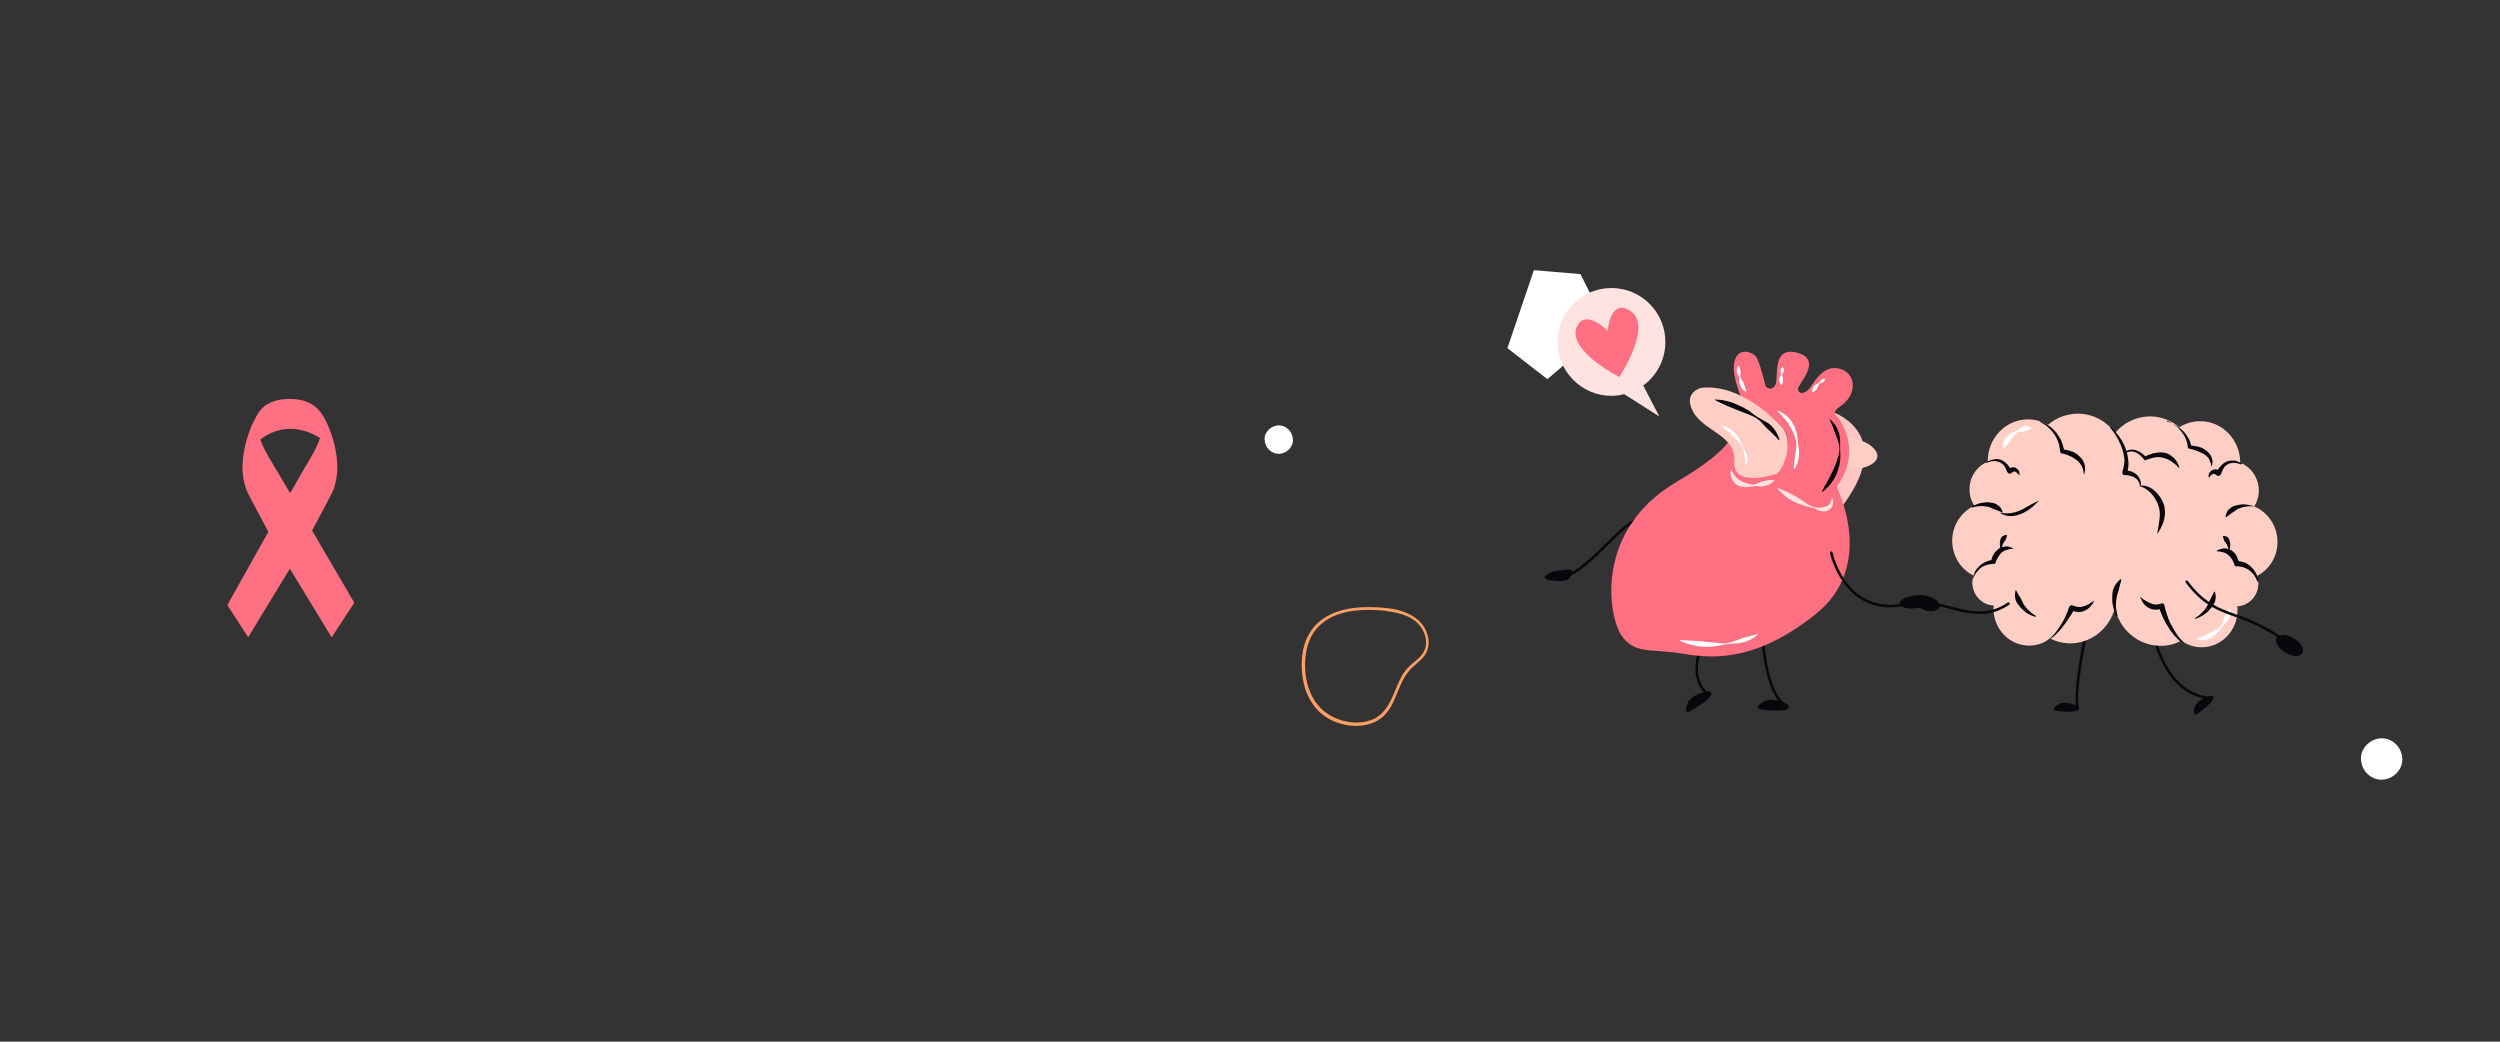 <?xml version="1.0" encoding="utf-8"?>
<!-- Generator: Adobe Illustrator 24.1.3, SVG Export Plug-In . SVG Version: 6.00 Build 0)  -->
<svg version="1.1" id="Calque_1" xmlns="http://www.w3.org/2000/svg" xmlns:xlink="http://www.w3.org/1999/xlink" x="0px" y="0px"
	 viewBox="0 0 1920 800" style="enable-background:new 0 0 1920 800;" xml:space="preserve">
<rect x="0" y="0" width="1920" height="800" fill="#333333" stroke="none"/>
<style type="text/css">
	.st0{fill:#FD9F62;}
	.st1{fill:#FFFFFF;}
	.st2{fill:none;stroke:#08070C;stroke-width:2;stroke-linecap:round;stroke-linejoin:round;stroke-miterlimit:10;}
	.st3{fill:#08070C;}
	.st4{fill:#FFC5C3;}
	.st5{fill:#FFCEC4;}
	.st6{fill:#FF7082;}
	.st7{fill:#FFE3E0;}
</style>
<g id="BANNER1C">
	<g>
		<g>
			<g>
				<g>
					<path class="st0" d="M1065.1,467c-16.2-1.6-35.1-1.4-49.1,8.3c-7,4.9-11.9,11.9-14.3,20.2c-3,10.5-2.5,22.9,0.6,33.2
						c2.9,8.9,8.3,17,16.2,22.1c8.4,5.4,19.2,7.8,29.1,6.2c4.9-0.8,9.7-2.7,13.7-5.9c3.8-3.2,6.7-7.3,8.7-11.8
						c4.4-9.4,7-19.7,14.9-27c3.8-3.5,8.3-6.5,10.6-11.3c2.1-4.4,2.2-9.5,0.6-14.1c-3.3-10.5-13-16.2-23.2-18.6
						C1070.7,467.8,1068,467.3,1065.1,467c-1.6-0.2-1.6,2.2,0,2.4c10.3,1.1,21.9,4.4,27.3,14c2.4,4.1,3.5,9.2,2.4,13.8
						c-1.3,5.2-5.4,8.6-9.4,11.8c-3.5,3-6.7,6.2-8.9,10.3c-2.2,4-3.8,8.3-5.6,12.4c-3.7,9.1-8.3,17.9-18.1,21.4
						c-9.2,3.3-20.2,1.9-28.9-2.4c-8.1-4-14.1-10.6-17.6-18.9c-4-9.4-4.8-20.2-3.3-30.2c1.3-8.7,5.2-17,12.1-22.7
						c13.5-11.3,33.5-11.4,50.2-9.7C1066.7,469.6,1066.7,467.2,1065.1,467z"/>
				</g>
			</g>
			<g>
				<g>
					<path class="st1" d="M982.1,348.5c5.7,0,11.2-5,10.9-10.9s-4.8-10.9-10.9-10.9c-5.7,0-11.2,5-10.9,10.9
						C971.5,343.5,976,348.5,982.1,348.5L982.1,348.5z"/>
				</g>
			</g>
			<g>
				<polygon class="st1" points="1178,207.5 1213.8,210.5 1234.4,251.7 1188.4,291.2 1157.7,267.4 				"/>
				<g>
					<g>
						<g>
							<g>
								<path class="st2" d="M1370.8,541.6c-17.8-12.5-17.8-65.7-17.8-65.7"/>
								<path class="st3" d="M1373.2,541.3c0,0-12.5-7.6-20.5-1.4c0,0-5.2,3.5-1.1,4.9C1351.6,544.8,1378,548.6,1373.2,541.3z"/>
							</g>
							<g>
								<path class="st2" d="M1312.1,533.5c-16.2-12.5-5.7-36.7-5.7-36.7"/>
								<g>
									<path class="st3" d="M1312.7,530.9c0,0-14.6,1.1-17.3,11c0,0-2.2,5.9,1.9,4.6C1297.4,546.4,1320.8,533.9,1312.7,530.9z"/>
								</g>
							</g>
							<path class="st4" d="M1405.6,315.7c0,0,51.6,15.4,10.2,71.8h-12.5l-1.3-57.2L1405.6,315.7z"/>
							<path class="st2" d="M1263.1,397.9c-14.1-2.5-40.8,39.2-61.5,44.9"/>
							<path class="st5" d="M1410.2,337c0,0,18.3-3,28.3,6.8s-4.8,15.2-9.2,15.7c-4.4,0.5-19.4-4.9-22.1,3.2L1410.2,337z"/>
							<path class="st6" d="M1409.7,372.2c0,0,32.9,61.6-15.9,100c-48.6,38.4-82.4,33-103.7,29.5c-21.4-3.5-34.9,1-44.9-13.8
								s-21-80.5,42.4-117.8s39.4-47.5,39.4-47.5l45.7,29.5L1409.7,372.2z"/>
							<path class="st6" d="M1401.6,383.5c0,0-30.8-3.7-37.5-19.7c0,0,24.1-34.9-7.6-42.1c-31.8-7.1-6.7,11.3-14.3,22.5
								c-7.6,11.3-22.9-12.7-6.5-28.9l3-7c0,0-9.2-18.6-6.7-30.3c2.5-11.8,13.7-7.9,16.7-4c2.7,3.7,7.3,22.5,7.3,22.5
								s3.8,4.8,7.3-0.5c3.3-5.2-3.5-30.5,17-25.1c20.5,5.4-0.3,24.8,0.5,28.1c0.6,3.3,4,4,7.8,0.5c3.8-3.5,10.3-19.7,23.8-16.4
								s14.5,20.3,0.3,29.4c0,0-5.9,4-2.7,6.4C1413.2,321.7,1435.6,352.4,1401.6,383.5z"/>
							<path class="st5" d="M1366.2,325.8c0,0-28.1-31.6-59.7-27.9c0,0-14.3,3.3-6.2,18.3s33.2,18.3,31.6,37.8
								c-1.6,19.4,25.9,12.1,32.1,10C1370.2,361.7,1379.4,335.4,1366.2,325.8z"/>
							<g>
								<g>
									<path class="st7" d="M1406.9,382.5c0,0-0.2,0.8-0.5,2.1c-0.2,0.6-0.5,1.4-1,2.1c-0.5,0.6-1,1.3-1.7,1.7
										c-0.8,0.5-1.7,0.6-2.9,1c-1.1,0.2-2.5,0.5-4,0.5c-1.4,0-3-0.2-4.6-0.8c-1.4-0.5-2.9-1.3-4.3-2.2c-1.4-0.8-2.7-1.9-4-2.7
										c-1.3-0.8-2.7-1.6-4-2.4s-2.5-1.6-3.8-2.2c-1.3-0.6-2.4-1.3-3.5-1.7c-1.1-0.5-2.1-1-3-1.4c-1-0.5-1.7-0.8-2.4-1
										c-1.4-0.5-2.2-0.8-2.2-0.8l-0.2,0.3c0,0,0.5,0.6,1.6,1.7c0.5,0.5,1.1,1.1,1.9,1.9c0.8,0.6,1.6,1.4,2.5,2.2
										c1.9,1.6,4.3,3.2,7.1,4.6c1.4,0.6,2.9,1.3,4.3,1.9c1.6,0.6,3.2,1.1,4.8,1.4c0.8,0.2,1.6,0.5,2.4,0.6
										c0.8,0.2,1.6,0.5,2.4,0.6c0.8,0.3,1.6,0.5,2.2,0.8c0.3,0.2,0.8,0.3,1.1,0.5c0.3,0.2,0.8,0.3,1.1,0.5c1.4,0.6,3.2,1.1,4.8,1
										c1.6,0,3.3-0.6,4.4-1.7c1.3-1,1.9-2.4,2.2-3.5c0.3-1.1,0.2-2.2,0.2-2.9c-0.2-0.8-0.3-1.4-0.5-1.7c-0.2-0.3-0.3-0.6-0.3-0.6
										L1406.9,382.5z"/>
								</g>
							</g>
							<g>
								<g>
									<path class="st7" d="M1362.1,368.6c0,0-0.6,0-1.7,0s-2.7,0.2-4.4,0.6c-1,0.2-1.9,0.3-2.9,0.6c-1,0.3-2.1,0.8-3,1.3
										c-1.1,0.5-2.2,0.8-3.5,1c-1.3,0-2.4,0-3.7-0.5c-1.1-0.3-2.2-0.8-3.3-1.1c-1.1-0.3-2.1-0.8-2.9-1.3
										c-0.5-0.3-0.8-0.5-1.1-0.8c-0.3-0.3-0.8-0.5-1.1-0.8c-0.6-0.5-1.3-1.1-1.7-1.7c-0.5-0.6-1-1.3-1.3-1.9
										c-0.3-0.6-0.6-1.1-1-1.6c-0.5-1-0.8-1.6-0.8-1.6h-0.3c0,0-0.2,0.6-0.3,1.7c0,0.6,0,1.3,0,2.2c0.2,0.8,0.3,1.7,0.8,2.9
										c0.5,1,1.1,2.1,1.9,3c0.5,0.5,1,1,1.4,1.3c0.6,0.3,1.1,0.8,1.7,1c1.3,0.6,2.5,1,4,1.1c0.6,0.2,1.4,0.2,2.1,0.2
										s1.3-0.2,2.1-0.2c1.3-0.2,2.5-0.5,3.8-0.5c1.3-0.2,2.5-0.2,3.7,0c1.3,0.2,2.4,0.2,3.5,0c1.1-0.2,2.1-0.5,3-0.8
										c1.7-0.6,3.2-1.6,4.1-2.2s1.4-1.3,1.4-1.3L1362.1,368.6z"/>
								</g>
							</g>
							<g>
								<g>
									<path class="st3" d="M1404.8,321.4c0,0,0.5,1,1.1,2.4c0.3,0.8,0.8,1.7,1.1,2.7c0.5,1.1,1,2.2,1.4,3.5
										c0.5,1.3,1,2.7,1.6,4.3c0.5,1.4,1.3,3,1.7,4.8c0.5,1.7,1,3.5,1,5.4c0,1.9-0.3,3.8-0.8,5.6c-0.5,1.9-1.3,3.7-1.7,5.4
										c-0.6,1.7-1.3,3.3-2.1,4.9c-0.8,1.6-1.4,3-2.2,4.6c-0.8,1.4-1.3,2.9-2.1,4.1c-0.3,0.6-0.6,1.3-1,1.9s-0.6,1.1-1,1.6
										c-0.3,0.5-0.5,1-0.8,1.4c-0.3,0.5-0.5,0.8-0.6,1.3c-0.8,1.4-1.3,2.4-1.3,2.4l0.3,0.3c0,0,0.8-0.6,2.1-1.7
										c0.6-0.6,1.4-1.3,2.2-2.2c0.5-0.5,1-1,1.3-1.4c0.5-0.5,1-1.1,1.3-1.7c1-1.1,1.7-2.5,2.7-4c0.8-1.6,1.7-3.2,2.2-4.9
										c0.6-1.7,1.3-3.7,1.6-5.6c0.5-1.9,0.5-4,0.6-6c0-2.1,0-4-0.2-5.9c0-1.9,0-3.8,0-5.7c0-1.9-0.2-3.8-0.6-5.4
										c-0.5-1.7-1.1-3.2-1.7-4.6c-0.6-1.4-1.4-2.5-2.2-3.5c-0.8-1-1.4-1.7-2.1-2.4c-1.3-1.3-2.2-1.7-2.2-1.7L1404.8,321.4z"/>
								</g>
							</g>
							<g>
								<g>
									<g>
										<path class="st3" d="M1366.7,337.9c0,0,0-0.3-0.2-0.6c-0.2-0.5-0.3-1.1-0.6-1.9c-0.3-0.8-0.8-1.7-1.4-2.9
											c-0.6-1-1.3-2.2-2.2-3.3c-0.5-0.5-1-1.1-1.4-1.7c-0.5-0.6-1.1-1.1-1.7-1.6c-0.6-0.6-1.4-1-2.1-1.4c-0.8-0.5-1.6-1-2.4-1.4
											c-0.8-0.5-1.6-0.8-2.4-1.3c-0.8-0.5-1.6-1-2.4-1.4c-1.6-1-3-2.2-4.6-3.3l-2.2-1.7c-0.8-0.5-1.6-1-2.4-1.4
											c-1.6-1-3.3-1.9-4.9-2.5c-1.6-0.8-3.2-1.4-4.8-2.1c-1.6-0.5-3-1-4.4-1.3c-1.4-0.3-2.7-0.6-3.8-0.8c-1.1-0.2-2.2-0.3-3-0.3
											c-1.7-0.2-2.7-0.2-2.7-0.2l-0.2,0.3c0,0,0.8,0.5,2.4,1.3c0.8,0.3,1.6,0.8,2.7,1.3c1.1,0.5,2.2,1,3.5,1.6
											c1.3,0.6,2.7,1.3,4.1,1.7c1.4,0.6,3,1.3,4.6,1.9c1.6,0.6,3.3,1.3,4.9,1.9c1.7,0.6,3.5,1.3,5.2,2.1
											c0.8,0.3,1.7,0.6,2.5,1.1c0.8,0.5,1.6,1,2.4,1.4c1.6,1,2.9,2.2,4.1,3.5c0.6,0.6,1.1,1.3,1.7,1.9s1.1,1.3,1.6,1.7
											c0.5,0.6,1.1,1.1,1.6,1.6c0.5,0.5,1.1,1,1.6,1.4c0.5,0.5,1,1,1.4,1.4c0.5,0.5,1,0.8,1.3,1.3c0.3,0.5,0.8,0.8,1.1,1.1
											c0.3,0.3,0.6,0.6,1,1c0.6,0.6,1,1.1,1.3,1.4c0.3,0.3,0.5,0.5,0.5,0.5L1366.7,337.9z"/>
									</g>
								</g>
							</g>
							<g>
								<g>
									<path class="st1" d="M1350.2,486.9c0,0-1,0.2-2.5,0.6c-0.8,0.2-1.7,0.5-2.9,0.8c-1.1,0.3-2.4,0.6-3.7,1
										c-1.4,0.3-2.9,0.8-4.3,1.3c-1.6,0.5-3.2,1.3-4.8,1.9c-1.7,0.6-3.5,1.1-5.4,1.4c-1.9,0.3-3.8,0.2-5.7,0s-3.8-0.5-5.7-0.5
										c-1.9-0.2-3.7-0.3-5.4-0.5c-1.7-0.3-3.5-0.5-5.1-0.5c-1.6-0.2-3.2-0.3-4.6-0.3s-2.7-0.2-4-0.2c-1.1-0.2-2.2-0.2-3-0.2
										c-1.7,0-2.7,0-2.7,0l-0.2,0.3c0,0,0.8,0.5,2.4,1.1c0.8,0.3,1.7,0.8,2.9,1.1c1.1,0.5,2.4,0.8,3.8,1.1c1.4,0.3,3,0.8,4.6,1
										c1.7,0.2,3.5,0.3,5.2,0.5c1.9,0,3.8,0,5.7-0.2s3.8-0.5,5.9-0.8c1.9-0.5,3.8-0.8,5.7-1.1s3.8-0.3,5.6-0.5
										c1.9,0,3.7-0.2,5.2-0.5c0.8-0.2,1.6-0.5,2.4-0.6c0.8-0.3,1.4-0.5,2.2-0.8c1.4-0.6,2.5-1.1,3.7-1.7c1.1-0.6,1.9-1.3,2.7-1.7
										c1.4-1.1,2.1-1.9,2.1-1.9L1350.2,486.9z"/>
								</g>
							</g>
							<g>
								<g>
									<path class="st1" d="M1340.6,358.6c0,0,0.2-0.2,0.2-0.5c0.2-0.3,0.3-0.6,0.5-1.3c0.2-0.5,0.3-1.3,0.5-1.9
										c0-0.3,0.2-0.8,0.2-1.3s0-1,0-1.4c0-0.5,0-1-0.2-1.4c0-0.5-0.2-1.1-0.3-1.6c-0.3-1.1-0.8-2.1-1.4-3.2
										c-0.5-1.1-1.1-2.1-1.6-3.2c-0.5-1.1-1.1-2.2-1.4-3.3c-0.6-1.1-1.1-2.2-1.7-3.3c-0.8-1-1.4-2.1-2.2-2.9s-1.6-1.6-2.5-2.4
										c-0.8-0.6-1.7-1.1-2.5-1.7c-0.5-0.3-0.8-0.5-1.1-0.6c-0.3-0.2-0.8-0.3-1.1-0.5c-0.6-0.3-1.3-0.5-1.9-0.8
										c-1-0.3-1.6-0.5-1.6-0.5l-0.2,0.2c0,0,0.5,0.5,1.3,1.3c0.3,0.3,0.8,0.8,1.4,1.3c0.3,0.3,0.6,0.5,1,0.8c0.3,0.3,0.6,0.6,1,1
										c0.6,0.6,1.4,1.3,2.1,1.9c0.6,0.8,1.4,1.4,2.4,2.2c0.8,0.8,1.6,1.6,2.4,2.4c0.8,0.8,1.6,1.7,2.4,2.5c0.8,1,1.4,1.9,2.1,3
										c0.5,1.1,0.8,2.2,1,3.3c0.2,1.1,0.2,2.2,0.3,3.2c0.2,1,0.3,1.9,0.5,2.7c0.2,0.8,0.3,1.6,0.3,2.4c0.2,0.8,0.2,1.3,0.3,1.9
										c0.2,1.1,0.2,1.7,0.2,1.7L1340.6,358.6z"/>
								</g>
							</g>
							<g>
								<g>
									<path class="st1" d="M1401.8,290.9c0,0-0.3,0-0.8,0c-0.5,0-1.1,0.2-1.7,0.5c-0.3,0.2-0.6,0.3-1,0.6
										c-0.3,0.3-0.5,0.8-0.6,1.1c-0.2,0.5-0.5,0.8-0.8,1.1c-0.3,0.3-0.8,0.5-1.3,0.6c-0.5,0.2-1,0.5-1.3,0.6
										c-0.3,0.3-0.8,0.6-1,1c-0.3,0.3-0.6,0.6-0.8,1c-0.2,0.3-0.3,0.8-0.5,1.1c-0.2,0.3-0.2,0.6-0.2,1s0,0.6,0,0.8
										c0,0.5,0.2,0.8,0.2,0.8l0.3,0.2c0,0,0.3-0.2,0.6-0.3c0.2-0.2,0.3-0.3,0.6-0.5c0.2-0.2,0.5-0.3,0.6-0.6c0.5-0.5,1-1,1.4-1.6
										c0.2-0.3,0.3-0.6,0.6-1.1c0.2-0.3,0.3-0.8,0.5-1.3c0.2-0.5,0.3-0.8,0.6-1.1c0.3-0.3,0.6-0.5,1.1-0.6
										c0.5-0.2,0.8-0.2,1.3-0.3c0.3-0.2,0.6-0.5,0.8-0.6c0.5-0.5,0.8-1,1-1.4c0.2-0.3,0.3-0.6,0.3-0.6L1401.8,290.9z"/>
								</g>
							</g>
							<g>
								<g>
									<path class="st1" d="M1369.1,281.9c0,0-0.3,0.2-0.6,0.5c-0.3,0.3-0.6,0.8-1,1.4c-0.2,0.3-0.2,0.6-0.2,1.1
										c0,0.3,0.2,0.8,0.3,1.3c0.2,0.5,0.2,0.8,0.2,1.3s-0.2,0.8-0.5,1.3c-0.2,0.5-0.5,0.8-0.5,1.3c-0.2,0.5-0.2,0.8-0.3,1.3
										c-0.2,0.8,0,1.6,0.3,2.2c0.2,0.6,0.5,1.1,0.8,1.6c0.3,0.3,0.5,0.5,0.5,0.5h0.3c0,0,0.2-0.2,0.3-0.6c0.2-0.3,0.3-1,0.5-1.6
										c0.2-0.6,0.3-1.3,0.2-2.1c0-0.3-0.2-0.8-0.2-1.3c0-0.5-0.2-0.8-0.3-1.3s-0.3-0.8-0.2-1.3c0-0.5,0.2-0.8,0.5-1.1
										c0.3-0.3,0.5-0.6,0.6-1.1c0.2-0.3,0.2-0.6,0.2-1c0-0.6-0.2-1.3-0.3-1.6c-0.2-0.5-0.3-0.6-0.3-0.6L1369.1,281.9z"/>
								</g>
							</g>
							<g>
								<g>
									<path class="st1" d="M1334.8,281.1c0,0-0.3,0.3-0.5,1c-0.2,0.6-0.5,1.4-0.5,2.4c0,0.5,0,1.1,0.2,1.6
										c0.2,0.6,0.5,1.1,0.8,1.7c0.3,0.6,0.5,1.1,0.6,1.7c0.2,0.6,0.2,1.3,0.2,2.1c0,0.6,0,1.4,0.2,2.1c0.2,0.6,0.3,1.3,0.5,1.9
										c0.2,0.6,0.5,1.1,0.8,1.7c0.3,0.5,0.6,1,1,1.4c0.3,0.3,0.6,0.8,1,1.1s0.6,0.5,1,0.6c0.5,0.3,0.8,0.5,0.8,0.5l0.2-0.2
										c0,0,0-0.3-0.2-1c-0.2-0.6-0.3-1.4-0.6-2.2c-0.2-0.5-0.3-1-0.5-1.4c-0.2-0.5-0.5-1-0.6-1.6c-0.3-0.5-0.6-1.1-0.8-1.6
										c-0.3-0.6-0.6-1.1-1-1.7c-0.3-0.6-0.6-1.1-0.8-1.7c-0.2-0.6-0.2-1.3,0-1.9c0.2-0.6,0.2-1.3,0.2-1.7s-0.2-1.1-0.2-1.6
										c-0.2-1-0.5-1.7-0.6-2.2c-0.2-0.6-0.5-1-0.5-1H1334.8z"/>
								</g>
							</g>
							<g>
								<g>
									<path class="st1" d="M1378.3,360c0,0,0.5-0.6,1.1-1.9c0.3-0.6,0.6-1.4,1-2.4c0.3-1,0.6-2.1,0.8-3.2
										c0.2-1.1,0.5-2.5,0.5-3.8c0-1.4-0.2-2.9-0.3-4.3s-0.5-3-0.6-4.6c-0.2-1.6-0.3-3.2-0.5-4.8c-0.2-1.6-0.5-3.2-1.1-4.8
										c-0.3-0.8-0.6-1.4-0.8-2.2c-0.3-0.8-0.6-1.4-1.1-2.1c-0.8-1.4-1.6-2.5-2.5-3.7c-0.5-0.5-1-1.1-1.4-1.6
										c-0.5-0.5-1-1-1.4-1.3c-1-0.8-1.9-1.4-2.7-1.9c-0.8-0.5-1.6-1-2.2-1.3c-1.3-0.6-2.1-0.8-2.1-0.8l-0.2,0.2
										c0,0,0.6,0.6,1.6,1.6c0.5,0.5,1.1,1.1,1.7,1.7c0.6,0.6,1.4,1.4,2.1,2.4c0.3,0.5,0.8,1,1.1,1.3c0.3,0.5,0.8,1,1.1,1.4
										s0.8,1.1,1.1,1.6c0.3,0.6,0.8,1.1,1.1,1.7c0.3,0.6,0.8,1.3,1.1,1.9s0.6,1.3,1,1.9c0.6,1.4,1.3,2.7,1.7,4.3
										c0.6,1.4,1,3,1.1,4.4c0.2,1.6,0.2,3,0,4.4c-0.2,1.4-0.5,2.9-0.6,4.1c-0.2,1.3-0.3,2.5-0.5,3.7c-0.3,2.4-0.5,4.3-0.6,5.6
										c-0.2,1.4-0.2,2.2-0.2,2.2L1378.3,360z"/>
								</g>
							</g>
							<path class="st2" d="M1406.4,424.5c0,0,11,51.8,60.2,38.9"/>
							<path class="st3" d="M1471.8,467c6.8-0.8,12.1-3.8,11.6-6.4c-0.3-2.7-6.2-4.1-12.9-3.3c-6.8,0.8-12.1,3.8-11.6,6.4
								C1459.3,466.5,1465,468,1471.8,467z"/>
							<path class="st3" d="M1192,439.2c0,0-12.2,4.6-0.8,6.5c10.8,1.7,13.5-1,13.5-1s7.8-8.1-1.7-7.1
								C1194.9,438.3,1192,439.2,1192,439.2z"/>
						</g>
						<g>
							<path class="st2" d="M1698.6,536.1c-36-1.6-44.6-48.9-44.6-48.9"/>
							<path class="st3" d="M1698.4,534.3c0,0-11.9,2.1-13.3,10.5c0,0-1.3,5.1,2.1,3.7C1687,548.5,1705.2,536.2,1698.4,534.3z"/>
							<g>
								<path class="st2" d="M1595.7,544c-3.2-12.9,5.9-55.3,5.9-55.3"/>
								<path class="st3" d="M1596.3,542.8c0,0-10.3-6.2-16.8-1c0,0-4.3,3-0.8,4C1578.7,545.9,1600.3,548.8,1596.3,542.8z"/>
								<path class="st5" d="M1499.3,415.7c0.2,11.6,6.7,21.6,16.2,26.2c-0.5,1.7-0.8,3.7-0.8,5.6c0.2,9.5,7.5,17.3,16.5,17.5
									c0,0.8-0.2,1.7-0.2,2.7c0.2,15.7,12.5,28.3,27.6,28.1c5.9,0,11.4-2.1,15.9-5.4c4.8,2.4,10.2,3.7,15.7,3.7
									c16.4-0.2,29.9-11.6,34.1-27.2c3.5,16.8,18.1,29.2,35.3,29.1c5.7,0,11-1.4,15.7-4c4.4,3.3,10,5.2,15.9,5.1
									c15.1-0.2,27.3-13,27.2-28.7c0-1,0-1.7-0.2-2.7c9.1-0.5,16.4-8.3,16.2-17.8c0-1.9-0.3-3.8-1-5.6
									c9.4-4.8,15.9-14.9,15.7-26.5c-0.2-12.2-7.5-22.5-17.8-26.8c2.2-3.7,3.5-7.9,3.5-12.5c-0.2-9.7-6-17.9-14.3-21.1
									c0-0.2,0-0.2,0-0.3c-0.2-17.6-14-31.8-31-31.6c-5.7,0-11.1,1.7-15.7,4.6c-6.2-5.2-14.3-8.4-22.9-8.3
									c-10.6,0.2-20,4.9-26.5,12.7c-6.7-9.1-17.2-14.9-28.9-14.8c-8.7,0.2-16.7,3.3-22.7,8.7c-4.6-2.9-10-4.4-15.7-4.3
									c-17,0.2-30.6,14.6-30.5,32.2c0,0.2,0,0.2,0,0.3c-8.3,3.3-14.1,11.6-14,21.4c0,4.6,1.4,8.9,3.7,12.4
									C1506.3,393,1499.1,403.5,1499.3,415.7z"/>
								<g>
									<g>
										<g>
											<g>
												<path class="st3" d="M1620.6,328.4c1,1.3,1.9,2.5,2.9,3.8c1,1.3,1.7,2.7,2.5,4c0.5,0.6,0.8,1.4,1.1,2.1
													c0.3,0.6,0.6,1.4,1,2.1c0.3,0.8,0.6,1.4,1,2.2c0.3,0.8,0.5,1.4,0.8,2.2l0.6,2.2c0.2,0.8,0.3,1.4,0.5,2.2l0.2,1.1
													l0.2,1.1c0,0.8,0.2,1.4,0.2,2.2l-0.2,2.2c0,0.8-0.3,1.4-0.3,2.2l-0.2,1.1c-0.2,0.3-0.2,0.6-0.3,1.1
													c-0.2,0.6-0.5,1.4-0.6,2.1v0.2c-0.3,1.1,0.3,2.2,1.4,2.4c0.2,0,0.3,0,0.6,0c0.2,0,0.6,0,1,0l1,0.2
													c0.6,0,1.3,0.2,1.9,0.3c0.6,0.2,1.3,0.3,1.7,0.5c0.3,0.2,0.6,0.2,0.8,0.3c0.3,0.2,0.6,0.3,0.8,0.5
													c0.3,0.2,0.5,0.3,0.8,0.5l0.8,0.6c0.2,0.2,0.5,0.5,0.6,0.6c0.3,0.2,0.5,0.5,0.6,0.8c0.2,0.3,0.3,0.5,0.5,0.8l0.5,1
													c0.2,0.3,0.2,0.6,0.3,1l0.3,1.1c0,0.2,0.2,0.2,0.3,0.2c0,0,0.3-1,0.3-1.3s0.2-0.8,0-1.1l-0.2-1.1c0-0.5-0.2-0.8-0.3-1.1
													c-0.2-0.5-0.2-0.8-0.5-1.1c-0.2-0.3-0.3-0.8-0.6-1.1l-0.8-1.1c-0.3-0.3-0.6-0.6-1-1c-0.3-0.3-0.6-0.5-1-0.8
													s-0.6-0.5-1.1-0.6c-0.8-0.5-1.4-0.8-2.2-1c-0.8-0.3-1.6-0.5-2.4-0.6c-0.5-0.2-0.8-0.2-1.3-0.2c-0.5,0-0.8,0-1.3,0
													l1.9,2.7c0.2-0.8,0.5-1.6,0.6-2.5c0.2-0.5,0.2-0.8,0.3-1.3l0.2-1.3c0-0.8,0.2-1.7,0.2-2.5l-0.2-2.5
													c0-0.8-0.3-1.6-0.3-2.5l-0.2-1.3l-0.3-1.3c-0.2-0.8-0.3-1.6-0.6-2.4l-0.8-2.4c-0.3-0.8-0.6-1.4-1-2.2s-0.8-1.4-1.1-2.2
													s-0.8-1.4-1.3-2.1c-0.5-0.6-0.8-1.4-1.3-2.1c-1-1.3-1.9-2.5-3-3.8c-1-1.3-2.1-2.4-3.3-3.5c0,0-0.2,0-0.3,0
													C1620.4,328.2,1620.4,328.2,1620.6,328.4z"/>
											</g>
										</g>
										<g>
											<g>
												<path class="st3" d="M1626.3,472.7c0,0-0.6-1.7-1-4.4c-0.2-0.6-0.2-1.4-0.2-2.2c0-0.8-0.2-1.6,0-2.4
													c0-1.6,0.2-3.3,0.5-5.1c0.2-0.8,0.5-1.7,0.6-2.5c0.3-0.8,0.6-1.6,0.8-2.4c0.2-0.8,0.5-1.4,0.6-2.2s0.3-1.4,0.5-2.1
													c0.2-0.6,0.3-1.3,0.5-1.7c0.2-0.5,0.3-1,0.3-1.4c0.2-0.8,0.2-1.3,0.2-1.3l0,0c0-0.2,0-0.2-0.2-0.2h-0.2
													c0,0-0.5,0.3-1.1,0.8c-0.3,0.3-0.6,0.6-1.1,1.1c-0.5,0.5-0.8,1-1.3,1.6c-0.3,0.6-1,1.3-1.3,2.1c-0.3,0.8-0.8,1.6-1,2.4
													c-0.2,1-0.5,1.7-0.5,2.7c0,1-0.2,1.9-0.2,2.9s0,1.9,0,2.9c0,1,0.2,1.9,0.3,2.7c0.2,1,0.3,1.7,0.5,2.5
													c0.2,0.8,0.5,1.6,0.6,2.2c1,2.7,1.9,4.3,1.9,4.3c0,0.2,0.2,0.2,0.3,0C1626.3,472.9,1626.3,472.7,1626.3,472.7z"/>
											</g>
										</g>
										<g>
											<g>
												<path class="st3" d="M1632,348.4c1.1-1,2.5-1.4,4-1.6c0.6-0.2,1.4,0,2.1,0c0.3,0,0.6,0.2,1,0.3c0.3,0.2,0.6,0.2,1,0.3
													c0.3,0.2,0.6,0.3,1,0.5l1,0.6c0.3,0.2,0.6,0.5,0.8,0.6l0.8,0.6c0.5,0.5,1,1,1.6,1.6l1.4,1.7c0.3,0.5,1,0.6,1.4,0.3h0.2
													c0.5-0.3,1.1-0.5,1.6-0.6c0.6-0.2,1.1-0.5,1.7-0.6c0.6-0.2,1.1-0.3,1.7-0.5c0.6-0.2,1.1-0.2,1.7-0.3
													c0.6-0.2,1.1-0.2,1.7-0.2s1.1,0,1.7,0s1.1,0.2,1.7,0.2c0.3,0,0.6,0,0.8,0.2c0.3,0,0.5,0.2,0.8,0.2
													c0.5,0.2,1.1,0.2,1.6,0.5c0.5,0.2,1.1,0.3,1.6,0.6l1.6,0.8c0.5,0.3,1,0.6,1.4,1c0.5,0.3,1,0.6,1.4,1
													c0.5,0.3,1,0.8,1.4,1.1c0.5,0.3,1,0.8,1.3,1.3c0.5,0.5,1,1,1.4,1.3l0,0c0.2,0,0.2,0,0.3,0V359c-0.2-0.6-0.5-1.3-0.6-1.9
													c-0.3-0.6-0.5-1.3-0.8-1.7c-0.3-0.6-0.8-1.1-1.1-1.7c-0.3-0.6-0.8-1.1-1.3-1.6s-1-1-1.6-1.4l-1.7-1.3
													c-0.6-0.5-1.3-0.6-1.9-1c-0.6-0.3-1.3-0.5-2.1-0.6c-0.6-0.2-1.4-0.3-2.1-0.3s-1.4-0.2-2.1,0c-0.6,0-1.4,0-2.1,0.2
													c-0.6,0.2-1.4,0.2-2.1,0.3c-0.6,0.2-1.3,0.3-1.9,0.6c-0.6,0.2-1.3,0.5-1.9,0.6c-0.6,0.3-1.3,0.5-1.9,0.8
													c-0.6,0.3-1.1,0.6-1.7,1l1.6,0.3l-1.7-1.7c-0.6-0.5-1.3-1.1-1.9-1.6l-1-0.6c-0.3-0.2-0.6-0.5-1.1-0.6l-1.1-0.5
													c-0.3-0.2-0.8-0.3-1.1-0.5c-0.3-0.2-0.8-0.2-1.3-0.3c-0.5,0-0.8-0.2-1.3-0.2c-0.8,0-1.6,0-2.4,0.2
													c-0.3,0.2-0.8,0.2-1.1,0.3c-0.3,0.2-0.8,0.3-1.1,0.5c-0.6,0.5-1.3,0.8-1.9,1.4c0,0,0,0.2,0,0.3
													C1631.9,348.5,1632,348.5,1632,348.4L1632,348.4z"/>
											</g>
										</g>
										<g>
											<g>
												<path class="st3" d="M1721.8,356c-0.8-0.5-1.6-1-2.5-1.3c-0.5-0.2-1-0.3-1.3-0.5c-0.5-0.2-1-0.3-1.4-0.3
													c-0.5-0.2-1-0.2-1.4-0.2c-0.5,0-1,0-1.4,0s-1,0.2-1.4,0.2c-0.5,0-1,0.2-1.4,0.3c-0.3,0-0.5,0.2-0.8,0.2l-0.6,0.3
													c-0.5,0.3-1,0.5-1.4,0.8l-1.3,1l-1.1,1.1c-0.3,0.3-0.6,0.8-1,1.1l-1,1.3c-0.5,0.8-1,1.7-1.4,2.7l3.2-0.8
													c-0.3-0.3-0.5-0.3-0.8-0.5c-0.2-0.2-0.5-0.3-0.8-0.3c-0.5-0.2-1.1-0.5-1.6-0.5c-0.6-0.2-1.3-0.2-1.9,0
													c-0.3,0-0.6,0.2-1,0.2c-0.3,0.2-0.6,0.3-0.8,0.5c-0.3,0.2-0.5,0.3-0.8,0.6c-0.3,0.2-0.3,0.5-0.6,0.6
													c-0.2,0.2-0.3,0.5-0.5,0.6l-0.3,0.6c-0.2,0.5-0.3,1-0.3,1.4c0,0.5,0,1,0,1.4c0,0.2,0.2,0.2,0.2,0.2h0.2l0,0
													c0.3-0.3,0.6-0.6,0.8-1c0.3-0.3,0.6-0.6,0.8-0.8c0.3-0.2,0.6-0.5,0.8-0.6c0.2,0,0.3-0.2,0.5-0.2c0.2,0,0.3-0.2,0.3-0.2
													c0.2,0,0.2,0,0.3,0c0.2,0,0.2,0,0.3,0c0.2,0,0.5,0.2,0.6,0.2c0.3,0.2,0.5,0.2,0.8,0.5l0.3,0.3c0.2,0,0.3,0.2,0.3,0.2
													l0,0c1,0.6,2.2,0.5,2.9-0.3c0.2-0.2,0.2-0.3,0.3-0.5c0.2-0.3,0.3-0.8,0.5-1.1c0.2-0.3,0.3-0.8,0.5-1.3l0.5-1.1l0.3-0.6
													c0.2-0.2,0.2-0.3,0.3-0.5l0.6-1l0.8-0.8c0.3-0.3,0.6-0.5,1-0.8l0.5-0.3c0.2-0.2,0.3-0.2,0.5-0.3
													c0.3-0.2,0.8-0.3,1.1-0.5c0.5-0.2,0.8-0.3,1.3-0.3c0.5,0,0.8-0.2,1.3-0.2c0.5,0,0.8,0,1.3,0s1,0,1.3,0.2
													c0.5,0,1,0.2,1.3,0.2c1,0.2,1.7,0.5,2.5,0.8c0.2,0,0.2,0,0.3-0.2C1721.9,356.2,1721.9,356,1721.8,356z"/>
											</g>
										</g>
										<g>
											<g>
												<path class="st3" d="M1686.2,475.1c0,0,0.5-0.2,1.1-0.3c0.6-0.2,1.7-0.6,2.9-1.3c0.6-0.3,1.1-0.6,1.7-1s1.3-0.8,1.9-1.3
													c0.6-0.5,1.3-1,1.9-1.6c0.6-0.6,1.3-1.3,1.7-1.9c0.6-0.6,1.1-1.3,1.7-2.1c0.6-0.6,1-1.4,1.4-2.2
													c0.5-0.8,0.6-1.6,0.8-2.2c0.2-0.8,0.3-1.4,0.3-2.2c0-0.6,0-1.3,0-1.7s-0.2-1-0.2-1.4c-0.2-0.8-0.3-1.3-0.3-1.3
													c0-0.2-0.2-0.2-0.3-0.2c0,0,0,0-0.2,0l0,0c0,0-0.3,0.3-0.6,1.1c-0.2,0.3-0.3,0.8-0.6,1.1c-0.2,0.5-0.5,1-0.8,1.4
													c-0.3,0.5-0.5,1.1-0.8,1.7c-0.3,0.6-0.5,1.3-1,1.9c-0.3,0.6-0.5,1.4-0.8,2.1c-0.3,0.6-0.6,1.4-1.1,2.1
													c-0.5,0.6-0.8,1.3-1.3,1.9c-0.5,0.6-1,1.1-1.4,1.7c-0.5,0.5-1,1.1-1.6,1.6c-0.5,0.5-1,1-1.4,1.3c-1,0.8-1.7,1.3-2.4,1.7
													c-0.6,0.3-1,0.6-1,0.6c-0.2,0-0.2,0.2-0.2,0.3C1686,475.1,1686.2,475.1,1686.2,475.1L1686.2,475.1z"/>
											</g>
										</g>
										<g>
											<g>
												<path class="st3" d="M1734.5,445.7c-0.3-1.9-1-3.7-1.9-5.4c-0.2-0.5-0.5-0.8-0.8-1.3s-0.5-0.8-0.8-1.3s-0.6-0.8-1-1.1
													s-0.6-0.8-1-1.1s-0.6-0.8-1.1-1l-1.3-1l-1.3-0.8c-0.5-0.3-1-0.5-1.4-0.6c-0.5-0.2-1-0.5-1.4-0.5l-1.4-0.3
													c-0.5-0.2-1-0.2-1.6-0.3l-1.6-0.2l1.6,1.3c-0.2-0.5-0.2-1-0.3-1.4c-0.2-0.5-0.3-1-0.5-1.3c-0.2-0.5-0.3-1-0.5-1.3
													c-0.2-0.5-0.5-0.8-0.6-1.3c-0.2-0.5-0.5-0.8-0.8-1.3s-0.6-0.8-1-1.1s-0.6-0.6-1.1-1l-0.6-0.5c-0.2-0.2-0.5-0.3-0.6-0.3
													c-0.5-0.3-0.8-0.5-1.3-0.6c-0.5-0.2-1-0.3-1.4-0.5l-1.4-0.3c-0.5-0.2-1,0-1.4,0c-0.5,0-1,0-1.4,0.2s-1,0.2-1.4,0.3
													c-0.5,0.2-0.8,0.3-1.3,0.5c-0.5,0.2-0.8,0.3-1.3,0.6c-0.2,0-0.2,0.2-0.2,0.3l0.2,0.2l0,0c0.5,0,0.8,0.2,1.3,0.2
													s0.8,0,1.3,0.2l1.1,0.2c0.3,0,0.8,0.2,1.1,0.3c0.3,0.2,0.8,0.2,1.1,0.3l1,0.5c0.3,0.2,0.6,0.5,1,0.6
													c0.3,0.2,0.6,0.5,0.8,0.6c0.3,0.2,0.5,0.5,0.8,0.8c0.3,0.3,0.5,0.5,0.8,0.8c0.2,0.3,0.5,0.5,0.6,0.8s0.5,0.6,0.6,1
													c0.5,0.6,0.8,1.3,1.1,1.9c0.2,0.3,0.3,0.6,0.5,1.1c0.2,0.3,0.3,0.8,0.3,1v0.2c0.2,0.6,0.8,1.1,1.4,1.1h1.3
													c0.5,0,1,0,1.3,0.2l1.3,0.2c0.5,0,0.8,0.2,1.3,0.3c0.5,0.2,0.8,0.2,1.3,0.5l1.3,0.5l1.1,0.6c0.3,0.2,0.8,0.5,1.1,0.8
													s0.8,0.5,1.1,0.8s0.6,0.6,1,1s0.6,0.6,1,1c0.3,0.3,0.6,0.8,0.8,1.1c1.1,1.6,1.9,3.2,2.5,4.9l0,0c0,0.2,0.2,0.2,0.3,0.2
													C1734.5,445.9,1734.6,445.7,1734.5,445.7z"/>
											</g>
										</g>
										<g>
											<g>
												<path class="st3" d="M1711.9,423.3c0,0,0.3-0.8,0.6-2.1c0.2-0.6,0.3-1.4,0.3-2.2c0-0.5,0-0.8,0-1.3c0-0.5-0.2-1-0.2-1.3
													c-0.2-0.5-0.2-1-0.3-1.4c-0.2-0.5-0.2-1-0.5-1.3c-0.2-0.3-0.5-0.8-0.8-1c-0.3-0.3-0.6-0.5-1-0.6c-0.3-0.2-0.6-0.3-1-0.3
													c-0.3,0-0.6-0.2-0.8-0.2c-0.5,0-0.8,0-0.8,0c-0.2,0-0.3,0.2-0.2,0.3l0,0c0,0,0,0.3,0.2,0.8c0,0.2,0.2,0.5,0.2,0.6
													c0,0.3,0.2,0.5,0.2,0.8c0.2,0.5,0.3,1.1,0.6,1.6c0.3,0.5,1,1,1.3,1.6c0.3,0.6,0.6,1.3,1,1.9c0.2,0.6,0.5,1.3,0.6,1.9
													c0.3,1.1,0.3,1.9,0.3,1.9C1711.6,423.3,1711.6,423.5,1711.9,423.3C1711.8,423.5,1711.9,423.3,1711.9,423.3z"/>
											</g>
										</g>
										<g>
											<g>
												<path class="st3" d="M1525.8,355.4c0.8-0.3,1.7-0.6,2.5-0.8c0.5-0.2,1-0.2,1.3-0.3c0.5-0.2,1,0,1.3-0.2
													c0.5,0,0.8,0,1.3,0c0.5,0,0.8,0.2,1.3,0.2c0.5,0,0.8,0.2,1.3,0.3c0.5,0.2,0.8,0.3,1.1,0.5c0.2,0.2,0.3,0.2,0.5,0.3
													l0.5,0.3c0.3,0.2,0.6,0.5,1,0.6l0.8,0.8l0.8,1c0.2,0.2,0.3,0.3,0.3,0.5l0.3,0.6l0.5,1.1c0.2,0.3,0.3,0.8,0.5,1.1
													c0.2,0.3,0.3,0.8,0.5,1.1c0.5,1.1,1.6,1.6,2.7,1.1c0.2,0,0.3-0.2,0.5-0.3l0,0c0,0,0.2-0.2,0.3-0.2l0.3-0.3
													c0.3-0.2,0.5-0.3,0.8-0.5s0.5-0.2,0.6-0.2c0.2,0,0.2,0,0.3,0c0.2,0,0.2,0,0.3,0c0.2,0,0.2,0,0.3,0.2
													c0.2,0,0.3,0.2,0.5,0.2c0.3,0.2,0.5,0.3,0.8,0.6c0.3,0.3,0.6,0.5,0.8,0.8c0.3,0.3,0.5,0.6,0.8,1l0,0
													c0,0.2,0.2,0.2,0.3,0v-0.2c0-0.5,0-1,0-1.4c0-0.5-0.2-1-0.3-1.4l-0.3-0.6c-0.2-0.3-0.3-0.5-0.5-0.6
													c-0.2-0.2-0.3-0.5-0.6-0.6c-0.2-0.2-0.5-0.3-0.8-0.5c-0.3-0.2-0.6-0.3-0.8-0.5c-0.3-0.2-0.6-0.2-1-0.2
													c-0.6,0-1.3,0-1.9,0.2c-0.6,0.2-1.1,0.3-1.6,0.6c-0.3,0.2-0.5,0.3-0.8,0.5c-0.3,0.2-0.5,0.3-0.8,0.5l3.2,0.8
													c-0.5-1-1-1.7-1.4-2.7l-1-1.3c-0.3-0.5-0.6-0.8-1-1.1l-1.1-1.1l-1.3-1c-0.5-0.3-1-0.5-1.4-0.8l-0.6-0.3
													c-0.3-0.2-0.5-0.2-0.8-0.2c-0.5-0.2-1-0.3-1.4-0.3s-1-0.2-1.4-0.2c-0.5,0-1,0-1.4,0.2c-0.5,0.2-1,0.2-1.4,0.3
													c-0.5,0.2-1,0.2-1.4,0.3c-0.5,0.2-1,0.3-1.3,0.5c-1,0.3-1.7,0.8-2.5,1.4c-0.2,0-0.2,0.2,0,0.3
													C1525.6,355.4,1525.8,355.4,1525.8,355.4z"/>
											</g>
										</g>
										<g>
											<g>
												<path class="st3" d="M1563.6,473c0,0-0.3-0.2-1-0.6c-0.6-0.3-1.4-1-2.4-1.7c-0.5-0.3-1-0.8-1.4-1.3s-1-1-1.6-1.4
													c-0.5-0.6-1.1-1.1-1.4-1.7c-0.5-0.6-1-1.3-1.4-1.9c-0.5-0.6-0.8-1.3-1.1-2.1c-0.3-0.6-0.6-1.4-1-2.1s-0.6-1.3-1-1.7
													c-0.3-0.6-0.6-1.1-1-1.6s-0.6-1-0.8-1.4c-0.2-0.5-0.5-0.8-0.6-1.1c-0.3-0.6-0.6-1.1-0.6-1.1l0,0c0-0.2-0.2-0.2-0.3,0
													c0,0,0,0,0,0.2c0,0-0.2,0.5-0.3,1.3c0,0.3-0.2,0.8-0.2,1.4c0,0.5,0,1.1,0,1.7c0,0.6,0.2,1.4,0.3,2.1
													c0.2,0.8,0.5,1.6,0.8,2.2c0.5,0.8,0.8,1.4,1.4,2.2c0.6,0.6,1.1,1.4,1.7,2.1c0.6,0.6,1.3,1.3,1.9,1.9
													c0.6,0.6,1.3,1.1,1.9,1.6c0.6,0.5,1.3,1,1.9,1.3c0.6,0.3,1.3,0.6,1.9,1c1.1,0.5,2.1,1,2.9,1.1c0.6,0.2,1.1,0.3,1.1,0.3
													l0,0c0.2,0,0.2,0,0.2-0.2C1563.8,473.2,1563.6,473.2,1563.6,473z"/>
											</g>
										</g>
										<g>
											<g>
												<path class="st3" d="M1515,445.1c0.6-1.7,1.4-3.5,2.5-4.9c0.3-0.3,0.5-0.8,0.8-1.1s0.6-0.6,1-1.1c0.3-0.3,0.6-0.6,1-1
													c0.3-0.3,0.6-0.6,1-0.8c0.3-0.3,0.6-0.6,1.1-0.8l1.1-0.6l1.3-0.5c0.3-0.2,0.8-0.3,1.3-0.5c0.5-0.2,0.8-0.3,1.3-0.3
													l1.3-0.2c0.5-0.2,0.8-0.2,1.3-0.2h1.3c0.6,0,1.3-0.5,1.4-1.1v-0.2c0.2-0.3,0.2-0.6,0.3-1c0.2-0.3,0.3-0.6,0.5-1.1
													c0.3-0.6,0.8-1.3,1.1-1.9c0.2-0.3,0.5-0.6,0.6-1c0.2-0.3,0.5-0.6,0.6-0.8c0.2-0.3,0.5-0.5,0.6-0.8
													c0.2-0.3,0.5-0.5,0.8-0.8c0.3-0.2,0.5-0.5,0.8-0.6c0.3-0.2,0.6-0.3,1-0.6l1-0.5c0.3-0.2,0.6-0.3,1.1-0.3
													c0.3-0.2,0.8-0.3,1.1-0.3l1.1-0.3c0.5-0.2,0.8-0.2,1.3-0.2s0.8-0.2,1.3-0.2l0,0c0.2,0,0.2-0.2,0.2-0.2s0-0.2-0.2-0.2
													c-0.3-0.2-0.8-0.3-1.3-0.5c-0.5-0.2-0.8-0.3-1.3-0.5c-0.5-0.2-1-0.2-1.4-0.3c-0.5-0.2-1,0-1.4,0c-0.5,0-1,0-1.4,0.2
													l-1.4,0.3c-0.5,0.2-1,0.3-1.4,0.5c-0.5,0.2-0.8,0.5-1.3,0.8c-0.2,0.2-0.5,0.3-0.6,0.5l-0.6,0.5
													c-0.3,0.3-0.8,0.6-1.1,1.1c-0.3,0.3-0.6,0.8-1,1.1c-0.3,0.5-0.5,0.8-0.8,1.3c-0.2,0.5-0.5,0.8-0.6,1.3s-0.3,1-0.5,1.3
													c-0.2,0.5-0.3,1-0.3,1.3c-0.2,0.5-0.2,1-0.3,1.4l1.6-1.3l-1.6,0.2c-0.5,0.2-1,0.2-1.4,0.3l-1.4,0.5
													c-0.5,0.2-1,0.3-1.4,0.6c-0.5,0.2-1,0.3-1.4,0.6l-1.3,0.8l-1.3,1c-0.5,0.3-0.8,0.6-1.1,1c-0.3,0.3-0.6,0.6-1,1.1
													c-0.3,0.3-0.6,0.8-1,1.1c-0.3,0.5-0.6,0.8-0.8,1.3c-0.2,0.5-0.5,0.8-0.6,1.3c-0.8,1.7-1.4,3.7-1.7,5.6
													c0,0.2,0,0.2,0.2,0.2C1514.8,445.3,1515,445.3,1515,445.1L1515,445.1z"/>
											</g>
										</g>
										<g>
											<g>
												<path class="st3" d="M1537.2,422.2c0,0,0.2-0.8,0.3-1.9c0.2-0.6,0.3-1.3,0.6-1.9c0.3-0.6,0.5-1.4,0.8-1.9
													c0.3-0.6,1-1.1,1.3-1.6c0.3-0.5,0.5-1.1,0.6-1.6c0-0.3,0.2-0.6,0.2-0.8c0-0.3,0.2-0.5,0.2-0.6c0-0.5,0.2-0.8,0.2-0.8
													l0,0c0-0.2-0.2-0.3-0.2-0.3s-0.3,0-0.8,0c-0.2,0-0.5,0-0.8,0.2c-0.3,0.2-0.6,0.2-1,0.5c-0.3,0.2-0.6,0.5-1,0.6
													c-0.3,0.3-0.6,0.6-0.8,1c-0.2,0.3-0.3,0.8-0.5,1.3c-0.2,0.5-0.2,1-0.2,1.4c-0.2,0.5-0.2,1-0.2,1.3c0,0.5,0,0.8,0,1.3
													c0,0.8,0.2,1.6,0.3,2.2c0.3,1.3,0.6,2.1,0.6,2.1c0,0.2,0.2,0.2,0.3,0.2C1537.1,422.2,1537.2,422.2,1537.2,422.2z"/>
											</g>
										</g>
										<g>
											<g>
												<path class="st3" d="M1566.6,323.9c1.1,0.5,2.2,1.1,3.2,1.9c1.1,0.6,2.1,1.4,3,2.2c0.5,0.5,1,0.8,1.4,1.3l1.3,1.4
													l1.1,1.4c0.3,0.5,0.6,1,1.1,1.4c0.3,0.5,0.6,1,1,1.6c0.3,0.5,0.6,1.1,0.8,1.6l0.8,1.7c0.3,0.5,0.3,1.1,0.6,1.7
													c0.2,0.6,0.5,1.1,0.5,1.7l0.3,1.7c0.2,0.6,0.2,1.3,0.3,1.7l0.2,1.7c0.2,0.8,0.6,1.3,1.3,1.4h0.2c0.5,0,1,0.2,1.4,0.3
													c0.5,0.2,1,0.3,1.6,0.5c0.5,0.2,1,0.3,1.4,0.5s1,0.3,1.4,0.6c0.5,0.2,1,0.5,1.4,0.6c0.5,0.2,1,0.5,1.3,0.8
													c0.5,0.3,1,0.5,1.3,0.8c0.3,0.3,0.8,0.5,1.3,0.8l1.1,1c0.3,0.3,0.6,0.8,1,1.1s0.6,0.8,1,1.3c0.2,0.2,0.3,0.5,0.5,0.6
													c0.2,0.2,0.2,0.5,0.3,0.6c0.2,0.5,0.5,1,0.6,1.4l0.5,1.6c0.2,0.5,0.3,1.1,0.3,1.6c0.2,0.5,0.2,1.1,0.3,1.6l0,0
													c0,0.2,0.2,0.2,0.2,0.2s0.2,0,0.2-0.2c0.2-0.6,0.3-1.1,0.3-1.7c0.2-0.6,0.2-1.1,0.2-1.7s0-1.3,0-1.7
													c0-0.6-0.2-1.3-0.3-1.7c0-0.3-0.2-0.6-0.2-1l-0.3-0.8c-0.3-0.5-0.5-1.1-0.8-1.7c-0.3-0.5-0.6-1.1-1.1-1.6l-1.3-1.4
													c-0.5-0.5-1-0.8-1.4-1.3c-0.5-0.5-1-0.8-1.6-1.1c-0.5-0.3-1.1-0.6-1.6-1c-0.5-0.3-1.1-0.5-1.7-0.6
													c-1.1-0.5-2.2-0.8-3.5-1c-0.6-0.2-1.1-0.2-1.7-0.3c-0.6-0.2-1.1-0.2-1.9-0.2l1.4,1.4l-0.3-1.9c-0.2-0.6-0.2-1.3-0.5-1.9
													l-0.6-1.9c-0.2-0.6-0.5-1.3-0.6-1.9c-0.3-0.6-0.5-1.3-0.8-1.7l-1-1.7c-0.3-0.6-0.8-1.1-1.1-1.7
													c-0.3-0.5-0.8-1.1-1.1-1.6c-0.5-0.5-0.8-1.1-1.3-1.4l-1.4-1.4l-1.4-1.3c-0.5-0.5-1.1-0.8-1.6-1.1
													c-1.1-0.8-2.2-1.4-3.3-2.1c-1.1-0.6-2.4-1.1-3.5-1.6c-0.2,0-0.2,0-0.3,0.2C1566.6,323.8,1566.6,323.9,1566.6,323.9z"/>
											</g>
										</g>
										<g>
											<g>
												<path class="st3" d="M1664.6,323.1c2.1,1,4.1,2.1,5.9,3.5c1,0.6,1.7,1.4,2.5,2.2c0.5,0.3,0.8,0.8,1.1,1.3
													s0.8,0.8,1.1,1.3s0.8,0.8,1,1.3l1,1.4c0.3,0.5,0.5,1,0.8,1.4s0.5,1,0.6,1.4c0.2,0.5,0.5,1,0.6,1.6l0.5,1.6
													c0.3,1.1,0.3,2.2,0.5,3.2c0.2,0.8,0.6,1.3,1.4,1.4l0,0c0.5,0,1,0.2,1.4,0.3c0.5,0.2,1,0.2,1.4,0.3
													c0.5,0.2,1,0.3,1.4,0.5c0.5,0.2,1,0.3,1.4,0.5c0.5,0.2,1,0.3,1.3,0.5c0.5,0.2,1,0.3,1.3,0.6c0.5,0.2,0.8,0.5,1.3,0.6
													c0.5,0.2,0.8,0.5,1.3,0.6c0.5,0.2,0.8,0.5,1.1,0.8s0.8,0.6,1.1,0.8c0.3,0.3,0.6,0.6,1,1s0.6,0.6,0.8,1.1
													c0.2,0.5,0.5,0.8,0.6,1.3c0.2,0.5,0.3,1,0.5,1.3l0.3,0.6l0.2,0.8c0.2,0.5,0.2,1,0.3,1.6l0,0c0,0.2,0.2,0.2,0.2,0.2
													s0.2,0,0.2-0.2c0.2-0.5,0.3-1.1,0.3-1.6c0-0.3,0.2-0.5,0.2-0.8v-0.8c0-0.6,0-1.1-0.2-1.7c-0.2-0.6-0.3-1.1-0.5-1.7
													c-0.2-0.6-0.5-1.1-0.8-1.6s-0.6-1-1-1.4l-0.5-0.6c-0.2-0.2-0.5-0.5-0.6-0.6c-0.5-0.3-0.8-0.8-1.3-1.1s-1-0.6-1.4-1
													c-0.5-0.3-1-0.6-1.4-0.8c-0.5-0.3-1.1-0.5-1.6-0.6c-0.5-0.2-1.1-0.3-1.6-0.5c-1.1-0.3-2.2-0.5-3.2-0.6
													c-0.5-0.2-1.1-0.2-1.6-0.2c-0.6,0-1.1-0.2-1.7-0.2l1.4,1.4l-0.5-1.7c-0.2-0.6-0.3-1.3-0.5-1.7l-0.6-1.7
													c-0.2-0.6-0.5-1.1-0.8-1.6c-0.3-0.5-0.5-1.1-1-1.6c-0.3-0.5-0.6-1.1-1-1.6l-1.1-1.4c-0.3-0.5-0.8-1-1.3-1.3
													c-0.5-0.5-0.8-0.8-1.3-1.3c-0.5-0.3-1-0.8-1.4-1.1c-1-0.8-1.9-1.4-3-2.1c-1-0.6-2.1-1.1-3.2-1.6
													c-1.1-0.5-2.2-0.8-3.3-1.1c-0.2,0-0.2,0-0.2,0.2C1664.4,323,1664.4,323,1664.6,323.1L1664.6,323.1z"/>
											</g>
										</g>
										<g>
											<g>
												<path class="st3" d="M1677.1,493.2c-1.1-0.8-1.9-1.9-2.9-2.9c-1-1.1-1.7-2.1-2.5-3.3c-0.8-1.1-1.4-2.2-2.1-3.5
													c-0.3-0.6-0.6-1.1-1-1.7c-0.3-0.6-0.6-1.3-1-1.7l-1-1.9l-0.8-1.9c-0.6-1.3-1-2.5-1.4-3.8c-0.3-0.6-0.5-1.3-0.6-1.9
													l-0.6-1.9l-1-4c-0.3-1-1.3-1.6-2.2-1.3l-0.5,0.2c-0.2,0-0.5,0.2-0.8,0.2c-0.3,0-0.6,0.2-1,0.2c-0.3,0-0.6,0.2-1,0.2
													c-0.3,0-0.6,0-1,0c-0.3,0-0.6,0-1,0c-0.3,0-0.6,0-1-0.2c-0.3,0-0.6-0.2-1-0.3c-0.3-0.2-0.6-0.2-1-0.3l-1-0.5
													c-0.3-0.2-0.6-0.3-1-0.5s-0.6-0.3-1-0.5s-0.6-0.5-1-0.6c-0.3-0.2-0.6-0.5-1-0.6l-1-0.6c-0.5-0.5-1.1-1.1-1.7-1.6l0,0
													c-0.2,0-0.2,0-0.3,0v0.2c0.3,0.8,0.6,1.4,1,2.2l0.6,1.1c0.2,0.3,0.5,0.8,0.6,1.1c0.5,0.6,1.1,1.3,1.7,1.9
													c0.3,0.3,0.6,0.6,1,0.8l1.1,0.8c0.8,0.5,1.6,0.8,2.4,1.1c0.5,0.2,0.8,0.3,1.3,0.3c0.5,0.2,1,0.2,1.4,0.2s1,0,1.4,0
													c0.5,0,1,0,1.4-0.2c0.5-0.2,1-0.2,1.4-0.3c0.5-0.2,0.8-0.3,1.4-0.5l-2.7-1.3l1.6,4l0.8,1.9c0.3,0.6,0.5,1.3,0.8,1.9
													c0.6,1.3,1.1,2.5,1.9,3.8l1,1.9l1.1,1.7c0.3,0.6,0.8,1.3,1.1,1.7c0.3,0.6,0.8,1.1,1.1,1.7c0.8,1.1,1.7,2.2,2.5,3.3
													c1.9,2.1,3.8,4.1,6.2,5.7c0.2,0,0.2,0,0.3,0C1677.3,493.4,1677.3,493.2,1677.1,493.2L1677.1,493.2z"/>
											</g>
										</g>
										<g>
											<g>
												<path class="st3" d="M1571.4,492.7c2.5-1.3,4.8-3,6.8-4.8c1-1,2.1-1.9,3-3c0.5-0.5,1-1.1,1.4-1.6c0.5-0.5,1-1.1,1.3-1.6
													l1.3-1.7l1.3-1.7c0.8-1.1,1.6-2.4,2.4-3.5c0.3-0.6,0.6-1.3,1.1-1.7l1.1-1.7l2.1-3.7l-2.7,0.8c0.5,0.3,1,0.5,1.4,0.6
													c0.5,0.2,0.8,0.3,1.3,0.5c0.5,0.2,1,0.2,1.3,0.3c0.5,0,1,0.2,1.4,0.2c1,0,1.9,0,2.7-0.3c0.5-0.2,1-0.2,1.3-0.3
													c0.5-0.2,0.8-0.3,1.3-0.5l1.1-0.6c0.3-0.2,0.8-0.5,1.1-0.8c0.8-0.5,1.3-1.1,1.9-1.6c0.3-0.3,0.5-0.6,0.8-1l0.8-1
													c0.5-0.6,0.8-1.4,1.3-2.1c0-0.2,0-0.2-0.2-0.3h-0.2l0,0c-0.6,0.5-1.3,1-1.9,1.3l-1,0.6c-0.3,0.2-0.6,0.5-1,0.6
													c-0.3,0.2-0.6,0.3-1,0.5c-0.3,0.2-0.6,0.3-1,0.5c-0.3,0.2-0.6,0.3-1,0.3l-1,0.3c-0.3,0.2-0.6,0.2-1,0.2
													c-0.3,0.2-0.6,0.2-1,0.2c-0.3,0-0.6,0-1,0s-0.6,0-1,0s-0.6-0.2-1-0.2s-0.6-0.2-1-0.2c-0.3-0.2-0.6-0.2-1-0.3
													c-0.3-0.2-0.6-0.3-0.8-0.3l-0.5-0.2c-1-0.3-1.9,0.2-2.4,1.1l-1.4,3.8l-0.8,1.9c-0.3,0.6-0.5,1.3-0.8,1.9
													c-0.6,1.3-1.3,2.4-1.9,3.7l-1,1.7l-1.1,1.7c-0.3,0.6-0.8,1.1-1.1,1.7c-0.3,0.5-0.8,1.1-1.1,1.6
													c-0.8,1.1-1.6,2.2-2.5,3.2c-1,1-1.9,2.1-2.9,2.9c-1,1-2.1,1.7-3.2,2.5l0,0c-0.2,0-0.2,0.2,0,0.3
													C1571.2,492.7,1571.4,492.7,1571.4,492.7z"/>
											</g>
										</g>
										<g>
											<g>
												<path class="st3" d="M1731.6,389c0,0-1.4-0.6-4-1.1c-0.6-0.2-1.3-0.3-1.9-0.3c-0.6-0.2-1.4-0.2-2.2-0.2
													c-0.8,0-1.6,0-2.4,0c-0.8,0.2-1.7,0.2-2.5,0.5c-0.8,0.2-1.7,0.3-2.5,0.6c-0.5,0.2-0.8,0.3-1.3,0.5
													c-0.3,0.2-0.8,0.5-1.1,0.6c-0.8,0.5-1.3,1-1.9,1.6c-0.3,0.3-0.5,0.6-0.8,0.8c-0.2,0.3-0.3,0.6-0.5,1
													c-0.3,0.6-0.6,1.1-0.8,1.6c-0.2,0.5-0.3,1-0.3,1.3c-0.2,0.8-0.2,1.1-0.2,1.1c0,0.2,0.2,0.2,0.2,0.2s0,0,0.2,0l0,0
													c0,0,0.5-0.2,1-0.6c0.3-0.2,0.6-0.5,1-0.8s0.8-0.5,1.3-1c0.2-0.2,0.5-0.3,0.6-0.5c0.3-0.2,0.5-0.3,0.8-0.5
													c0.3-0.2,0.5-0.3,0.8-0.5s0.5-0.3,0.8-0.5s0.5-0.3,0.8-0.6c0.3-0.2,0.6-0.3,0.8-0.6c0.6-0.5,1.3-0.8,1.9-1
													c0.6-0.3,1.4-0.5,2.1-0.8c0.8-0.2,1.4-0.3,2.1-0.5c1.4-0.3,2.7-0.3,4-0.5c2.4,0,4,0.2,4,0.2c0.2,0,0.2,0,0.2-0.2
													C1731.8,389.2,1731.8,389,1731.6,389z"/>
											</g>
										</g>
										<g>
											<g>
												<path class="st3" d="M1514.4,389.8c0,0,1.6-0.5,3.8-0.8c1.1-0.2,2.5-0.3,4-0.3c0.6,0,1.4,0,2.2,0.2
													c0.8,0.2,1.4,0.2,2.2,0.3c0.6,0.2,1.4,0.3,2.1,0.6c0.3,0.2,0.6,0.3,1,0.5c0.3,0.2,0.6,0.3,1,0.5c0.3,0.2,0.6,0.2,1,0.3
													c0.3,0.2,0.6,0.3,0.8,0.3c0.3,0.2,0.6,0.2,0.8,0.3c0.3,0.2,0.5,0.3,0.8,0.3c0.5,0.3,1,0.5,1.4,0.6
													c0.5,0.2,0.8,0.5,1.1,0.6c0.6,0.3,1.1,0.5,1.1,0.5l0,0c0.2,0,0.2,0,0.3-0.2c0,0,0,0,0-0.2c0,0-0.2-0.5-0.3-1.1
													c-0.2-0.3-0.3-0.8-0.6-1.3c-0.3-0.5-0.6-1-1.1-1.4c-0.2-0.3-0.5-0.5-0.6-0.8c-0.3-0.2-0.6-0.5-1-0.6
													c-0.6-0.5-1.3-1-2.1-1.3c-0.3-0.2-0.8-0.3-1.3-0.5c-0.5-0.2-0.8-0.2-1.3-0.2c-0.8-0.2-1.7-0.2-2.5-0.3
													c-0.8-0.2-1.7,0-2.5,0c-0.8,0.2-1.6,0.2-2.4,0.3c-0.8,0.2-1.4,0.3-2.2,0.5c-0.6,0.2-1.3,0.5-1.9,0.6
													c-2.2,1-3.7,1.7-3.7,1.7c-0.2,0-0.2,0.2,0,0.3C1514.2,389.8,1514.4,389.8,1514.4,389.8z"/>
											</g>
										</g>
									</g>
								</g>
								<g>
									<g>
										<path class="st1" d="M1712.1,467.8c0,0-0.2,0.2-0.3,0.3c-0.2,0.2-0.5,0.6-0.6,1c-0.3,0.5-0.6,1-1,1.6
											c-0.3,0.6-0.8,1.3-1.1,1.9c-0.2,0.3-0.5,0.8-0.6,1.1s-0.5,0.8-0.6,1.3c-0.3,1-0.6,1.9-1,2.9s-0.8,2.1-1.6,2.9
											c-0.8,0.8-1.6,1.6-2.5,2.1c-0.5,0.3-1,0.6-1.4,0.8c-0.5,0.3-1,0.5-1.4,0.8c-1,0.6-1.9,1-2.7,1.4c-0.8,0.5-1.7,0.8-2.5,1.3
											c-0.8,0.5-1.6,0.8-2.4,1.1c-0.8,0.3-1.4,0.8-2.1,1.1s-1.1,0.5-1.6,0.8c-1,0.5-1.4,0.8-1.4,0.8v0.3c0,0,0.6,0.2,1.6,0.3
											c0.5,0,1.1,0.2,1.9,0.2c0.8,0,1.6-0.2,2.5-0.2c0.5-0.2,1-0.2,1.4-0.3c0.5,0,1-0.3,1.4-0.5c1-0.5,2.1-0.8,3-1.4
											s1.9-1.3,2.9-2.2c0.5-0.5,0.8-0.8,1.3-1.3c0.3-0.5,0.6-1,1.1-1.6c0.6-1,1.3-2.1,2.1-2.9c0.3-0.5,0.6-1,1.1-1.3
											c0.3-0.5,0.8-0.8,1.3-1.3c0.8-0.8,1.7-1.6,2.2-2.5c0.6-1,1-1.7,1.1-2.7c0.3-0.8,0.5-1.7,0.5-2.4c0-0.8,0.2-1.4,0.2-1.9
											s0-1-0.2-1.3c0-0.3-0.2-0.5-0.2-0.5L1712.1,467.8z"/>
									</g>
								</g>
								<g>
									<g>
										<path class="st1" d="M1559.9,328.5c0,0-0.2,0-0.3-0.2c-0.2-0.2-0.5-0.3-1-0.5c-0.5-0.2-1-0.3-1.6-0.3s-1.3-0.2-1.9,0
											c-0.8,0-1.4,0.2-2.2,0.5c-0.8,0.3-1.4,1-2.2,1.4c-0.6,0.6-1.4,1.1-2.2,1.6c-0.8,0.5-1.6,0.8-2.5,1.1s-1.7,0.8-2.5,1.3
											c-0.8,0.5-1.4,1.3-2.1,1.9c-0.6,0.6-1.1,1.4-1.6,2.1c-0.5,0.6-0.6,1.4-1,2.2c-0.2,0.6-0.5,1.3-0.5,1.9
											c-0.2,0.6-0.2,1.1-0.2,1.6c0,0.8,0,1.4,0,1.4l0.3,0.2c0,0,0.5-0.3,1-1c0.3-0.3,0.6-0.6,1-1.1s0.8-0.8,1.3-1.3
											c0.5-0.5,0.8-1.1,1.3-1.6c0.5-0.5,0.8-1.1,1.3-1.7c0.5-0.6,0.8-1.3,1.4-1.9c0.3-0.3,0.5-0.6,0.8-1
											c0.2-0.3,0.5-0.8,0.8-1.1c0.3-0.3,0.5-0.6,0.8-1s0.6-0.5,1.1-0.8c0.6-0.5,1.6-0.6,2.4-0.6c0.8,0,1.6,0,2.4-0.2
											c0.6-0.2,1.3-0.3,1.9-0.5c1.1-0.5,2.2-1,2.9-1.3c0.3-0.2,0.6-0.3,0.8-0.5c0.2-0.2,0.3-0.2,0.3-0.2L1559.9,328.5z"/>
									</g>
								</g>
							</g>
							<path class="st3" d="M1489.6,466.2c0.8-2.9-2.7-6.5-8.1-8.1c-5.2-1.6-10.3-0.5-11.1,2.5c-0.8,2.9,2.7,6.5,8.1,8.1
								C1483.7,470.2,1488.6,469.1,1489.6,466.2z"/>
							<path class="st3" d="M1748.6,489.7c-1.9,3,1,8.1,6.4,11.4c5.4,3.3,11.3,3.7,13.2,0.6c1.9-3-1-8.1-6.4-11.4
								C1756.4,487,1750.5,486.7,1748.6,489.7z"/>
							<path class="st2" d="M1477.4,463.4c19.2-1.1,41.3,16.5,65.1,0.2"/>
							<path class="st2" d="M1679.4,446.8c22.7,30.2,38.9,19.1,75.3,45.3"/>
							<path class="st3" d="M1642.5,373.2c0,0,8.7-3,16.7,8.9s0.3,24-2.5,28.1c1.7-11,3.5-16.5,0.2-23.8
								C1651.6,374.4,1642.5,373.2,1642.5,373.2z"/>
							<path class="st3" d="M1566,384.4c0,0-15.6,18.6-30.3,9.4C1550.1,396,1554.2,389.5,1566,384.4z"/>
						</g>
					</g>
					<g>
						<path class="st7" d="M1262,296.1c10.3-7.6,17-19.7,17-33.5c0-22.9-18.6-41.4-41.4-41.4s-41.4,18.6-41.4,41.4
							s18.6,41.4,41.4,41.4c3.5,0,6.7-0.5,9.8-1.3l27,17.2L1262,296.1z"/>
					</g>
					<g>
						<path class="st6" d="M1234.7,254.1c0,0,1.9-26.5,18.1-14.8c16.4,11.9-9.2,50.2-9.2,50.2s-41.1-20.8-32.4-38.9
							C1217.9,236.8,1234.7,254.1,1234.7,254.1z"/>
					</g>
				</g>
				<g>
					<g>
						<path class="st1" d="M1829.1,598.8c8.3,0,16.2-7.3,15.9-15.9c-0.3-8.6-7-15.9-15.9-15.9c-8.3,0-16.2,7.3-15.9,15.9
							C1813.5,591.5,1820.2,598.8,1829.1,598.8L1829.1,598.8z"/>
					</g>
				</g>
			</g>
			<g>
				<path class="st6" d="M249.7,339.2c0,0-26.8-23.2-53.6,1.6c0,0-9.4-34.3,26.6-34.4C256.1,306.4,249.7,339.2,249.7,339.2z"/>
				<path class="st6" d="M234,418.1c0,0,21-39,22-41.7c1-3.1,6.5-16.1-0.3-39.1c-6.8-23-15.8-26.7-15.8-26.7
					c14.8,9.9,5.7,28.8-1.1,40.6c-1.3,2.2-2.6,4.4-3.9,6.6c-6,9.7-60.3,106.9-60.3,106.9l16,24.7L234,418.1z"/>
				<path class="st6" d="M211.3,418.1c0,0-21-39-22-41.7c-1-3.1-6.5-16.1,0.3-39.1c6.8-23,15.8-26.7,15.8-26.7
					c-14.8,9.9-5.7,28.8,1.1,40.6c1.3,2.2,2.6,4.4,3.9,6.6c6,9.7,61.7,105.1,61.7,105.1l-17.4,26.6L211.3,418.1z"/>
			</g>
		</g>
	</g>
</g>
</svg>
